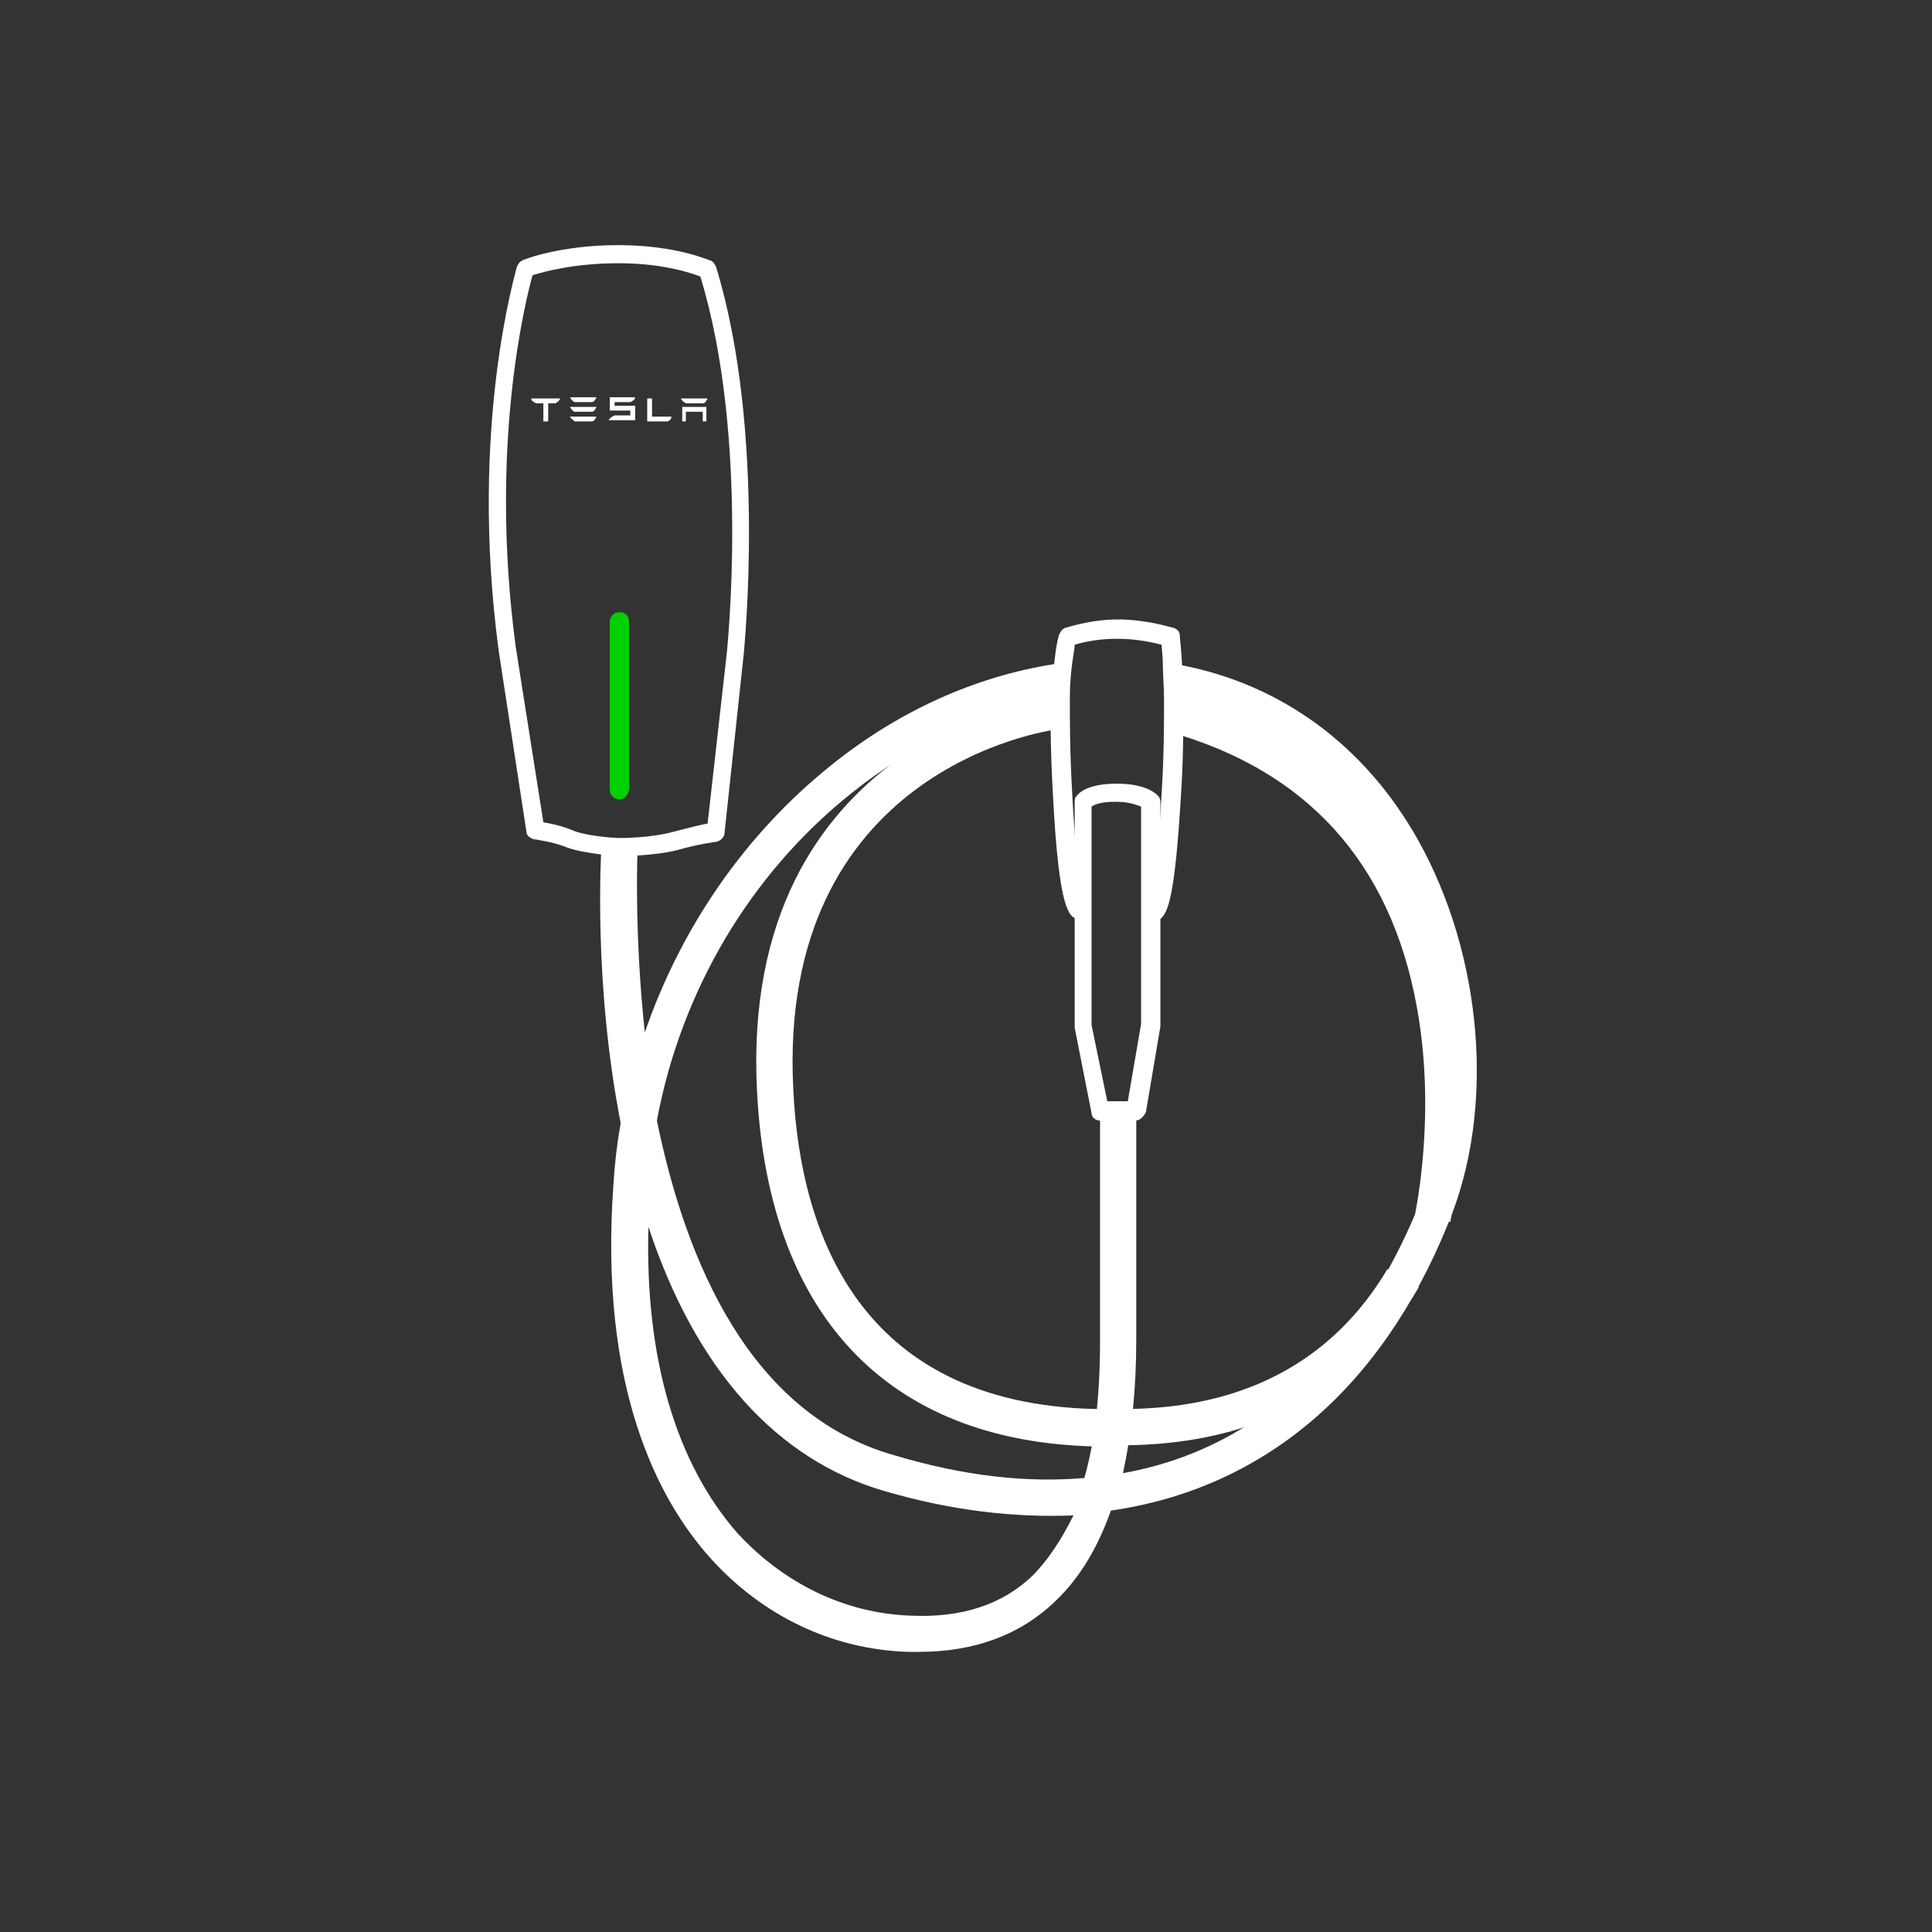 <?xml version="1.0" encoding="utf-8"?>
<!-- Generator: Adobe Illustrator 21.1.0, SVG Export Plug-In . SVG Version: 6.00 Build 0)  -->
<svg version="1.1" id="Layer_1" xmlns="http://www.w3.org/2000/svg" xmlns:xlink="http://www.w3.org/1999/xlink" x="0px" y="0px"
	 width="160px" height="160px" viewBox="0 0 160 160" style="enable-background:new 0 0 160 160;" xml:space="preserve">
<rect x="0" y="0" width="160" height="160" fill="#333333" stroke="none"/>
<style type="text/css">
	.st0{fill:#FFFFFF;}
	.st1{fill:none;}
	.st2{fill:#00D000;}
</style>
<g>
	<path class="st0" d="M51.3,70.9c-0.2,0-2.9-0.2-4.3-0.7c-1.2-0.5-2.8-0.7-2.8-0.7c-0.3-0.1-0.6-0.3-0.6-0.6l-2.3-15
		c-2.5-18.7,1.5-31.6,1.5-31.8c0.1-0.2,0.2-0.4,0.4-0.5c0.1-0.1,3.2-1.3,8-1.3c4.9,0,7.6,1.3,7.7,1.3c0.2,0.1,0.3,0.3,0.4,0.5
		c4.2,13.7,2.3,31.8,2.3,32L60,69c0,0.3-0.3,0.6-0.6,0.7c0,0-1.6,0.2-3.3,0.7C54.1,70.9,51.4,70.9,51.3,70.9z M45,68.1
		c0.6,0.1,1.6,0.3,2.5,0.7c1,0.4,3.1,0.6,3.9,0.6c0,0,2.5,0,4.3-0.5c1.2-0.3,2.3-0.6,2.9-0.7L60.2,54c0-0.2,1.9-17.7-2.2-31.1
		c-0.8-0.3-3.1-1.1-6.8-1.1c-3.6,0-6.2,0.7-7.1,1c-0.6,2.2-3.6,14.1-1.4,30.7L45,68.1z"/>
</g>
<g>
	<path class="st0" d="M94,92.8h-2.9c-0.4,0-0.7-0.3-0.7-0.6L89,85.1c0,0,0-0.1,0-0.1V66.4c0-0.1,0-0.3,0.1-0.4
		c0.2-0.3,0.9-1.1,3.4-1.1c2.5,0,3.3,0.9,3.4,1c0.1,0.1,0.2,0.3,0.2,0.5v18.5c0,0,0,0.1,0,0.1l-1.2,7.1C94.7,92.5,94.4,92.8,94,92.8
		z M91.7,91.2h1.7l1.1-6.4V66.8c-0.3-0.1-0.9-0.4-2.1-0.4c-1.2,0-1.7,0.2-2,0.4v18.1L91.7,91.2z"/>
</g>
<g>
	<path class="st1" d="M73.3,123.4c-9-2.6-15.7-10.1-19.6-21.9c-0.3,10.9,2.3,19.7,7.4,25.4c3.7,4.2,8.8,6.6,14.3,6.8
		c4.2,0.2,7.6-1,10.1-3.3c1.4-1.3,2.5-3,3.4-5.1C84,125.7,78.8,125,73.3,123.4z"/>
	<path class="st0" d="M117.4,69.5c-4.4-7.8-11.3-12.8-19.5-14.4c-0.1-1.6-0.2-2.4-0.2-2.5c0-0.3-0.2-0.5-0.5-0.6
		c-0.1,0-2.2-0.7-4.6-0.7c-2.4,0-4.3,0.7-4.4,0.7c-0.2,0.1-0.3,0.2-0.4,0.4c-0.1,0.1-0.3,0.7-0.5,2.6c-6.4,1-12.8,3.8-18.5,8.4
		c-7.1,5.7-12.4,13.4-15.4,22.1c-0.9-8.4-0.6-15-0.6-15.2l-3-0.2c0,0.5-0.7,11.1,1.6,22.9c-0.3,1.7-0.5,3.4-0.6,5.1
		c-1.2,16.8,3.7,26.1,8,30.9c4.3,4.8,10.1,7.6,16.4,7.8c0.3,0,0.6,0,0.9,0c4.6,0,8.4-1.4,11.3-4.2c2-1.9,3.5-4.4,4.6-7.5
		c12.5-1.8,22.3-9.9,27.9-23.7C123.9,91.9,122.8,79.1,117.4,69.5z M85.5,130.5c-2.5,2.4-5.9,3.5-10.1,3.3
		c-5.5-0.2-10.5-2.7-14.3-6.8c-5.1-5.8-7.7-14.5-7.4-25.4c3.9,11.8,10.6,19.3,19.6,21.9c5.5,1.6,10.7,2.2,15.6,2
		C87.9,127.5,86.8,129.2,85.5,130.5z M117.3,100.3C114,108.2,107,119.5,93,122c0.7-3.2,1.1-6.9,1.1-11V92h-3v19
		c0,4.4-0.4,8.3-1.3,11.4c-4.6,0.4-9.8-0.1-15.8-1.9c-11.9-3.4-17.2-16-19.6-27.7c2-10.7,7.7-20.4,16.1-27.1
		c5.1-4.1,10.8-6.7,16.5-7.7c0,1.9,0,4.4,0.2,7.8c0.5,9.9,1.4,10.1,2,10.3c0.4,0.1,0.8-0.1,1-0.3L89,75c0.2-0.2,0.4-0.3,0.5-0.3
		c0.3,0,0.4,0.1,0.4,0.2c-0.1-0.2-0.7-1.4-1.1-9.1c-0.2-3.5-0.2-6-0.2-7.9c0-1.3,0.1-2.3,0.2-3c0.1-0.8,0.2-1.2,0.2-1.5
		c0.6-0.2,1.9-0.5,3.5-0.5c1.6,0,3,0.3,3.7,0.5c0,0.3,0.1,0.9,0.1,1.6c0,0.8,0.1,1.8,0.1,3c0,2,0,4.6-0.2,7.7c-0.4,7.7-1,9-1.2,9.2
		c0,0,0.2-0.1,0.4-0.1l-0.2,1.5c0.1,0,0.1,0,0.2,0c0.2,0,0.5-0.1,0.7-0.2c0.6-0.5,1.2-1.7,1.7-10.2c0.2-3,0.2-5.6,0.2-7.6
		c8.9,1.9,14,7.9,16.8,12.8C119.8,79.9,120.8,91.6,117.3,100.3z"/>
</g>
<g>
	<path class="st0" d="M120.1,101.2l-2.9-0.7c0-0.1,1.8-8.3,0.1-17.3c-2.2-11.8-9.1-19.4-20.5-22.6l0.8-2.9
		C127.6,66.2,120.2,100.8,120.1,101.2z"/>
</g>
<g>
	<path class="st0" d="M91.7,119.8c-17.7,0-28-10.4-29-29.3c-1.6-29.4,24.2-33,24.5-33.1l0.4,3c-1,0.1-23.3,3.4-21.9,29.9
		c0.6,12.1,5.7,26.4,26,26.4c0,0,0,0,0.1,0H92c4.4,0,16,0,22.9-11.6l2.6,1.5c-7.8,13.1-21.1,13.1-25.5,13.1H91.7
		C91.8,119.8,91.7,119.8,91.7,119.8z"/>
</g>
<g>
	<g>
		<path class="st2" d="M51.3,66.2c-0.4,0-0.8-0.3-0.8-0.8V51.5c0-0.4,0.3-0.8,0.8-0.8s0.8,0.3,0.8,0.8v13.9
			C52,65.9,51.7,66.2,51.3,66.2z"/>
	</g>
</g>
<g>
	<g>
		<path class="st0" d="M44,33c0,0.2,0.2,0.3,0.4,0.4h0.6l0,0v1.5h0.4v-1.5l0,0H46c0.2-0.1,0.3-0.2,0.4-0.4v0L44,33L44,33z"/>
	</g>
	<g>
		<path class="st0" d="M55.3,34.9c0.2-0.1,0.3-0.2,0.3-0.4H54l0-1.5l-0.4,0v1.9H55.3z"/>
	</g>
	<g>
		<path class="st0" d="M50.9,33.3h1.3c0.2-0.1,0.4-0.2,0.4-0.4l-2.1,0v1.1h1.7v0.4l-1.3,0c-0.2,0.1-0.4,0.2-0.5,0.4l0.1,0h2.1v-1.2
			h-1.7V33.3z"/>
	</g>
	<g>
		<polygon class="st0" points="56.5,33.7 56.5,34.9 56.8,34.9 56.8,34.1 58.2,34.1 58.2,34.9 58.5,34.9 58.5,33.7 		"/>
	</g>
	<g>
		<path class="st0" d="M47.6,33.3h1.4c0.2,0,0.3-0.2,0.4-0.4h-2.2C47.3,33.1,47.5,33.3,47.6,33.3"/>
	</g>
	<g>
		<path class="st0" d="M47.6,34.1h1.4c0.2,0,0.3-0.2,0.4-0.4h-2.2C47.3,33.9,47.5,34.1,47.6,34.1"/>
	</g>
	<g>
		<path class="st0" d="M47.6,34.9h1.4c0.2,0,0.3-0.2,0.4-0.4h-2.2C47.3,34.7,47.5,34.8,47.6,34.9"/>
	</g>
	<g>
		<path class="st0" d="M56.8,33.4h1.4c0.2,0,0.3-0.2,0.4-0.4h-2.2C56.4,33.1,56.6,33.3,56.8,33.4"/>
	</g>
</g>
</svg>
